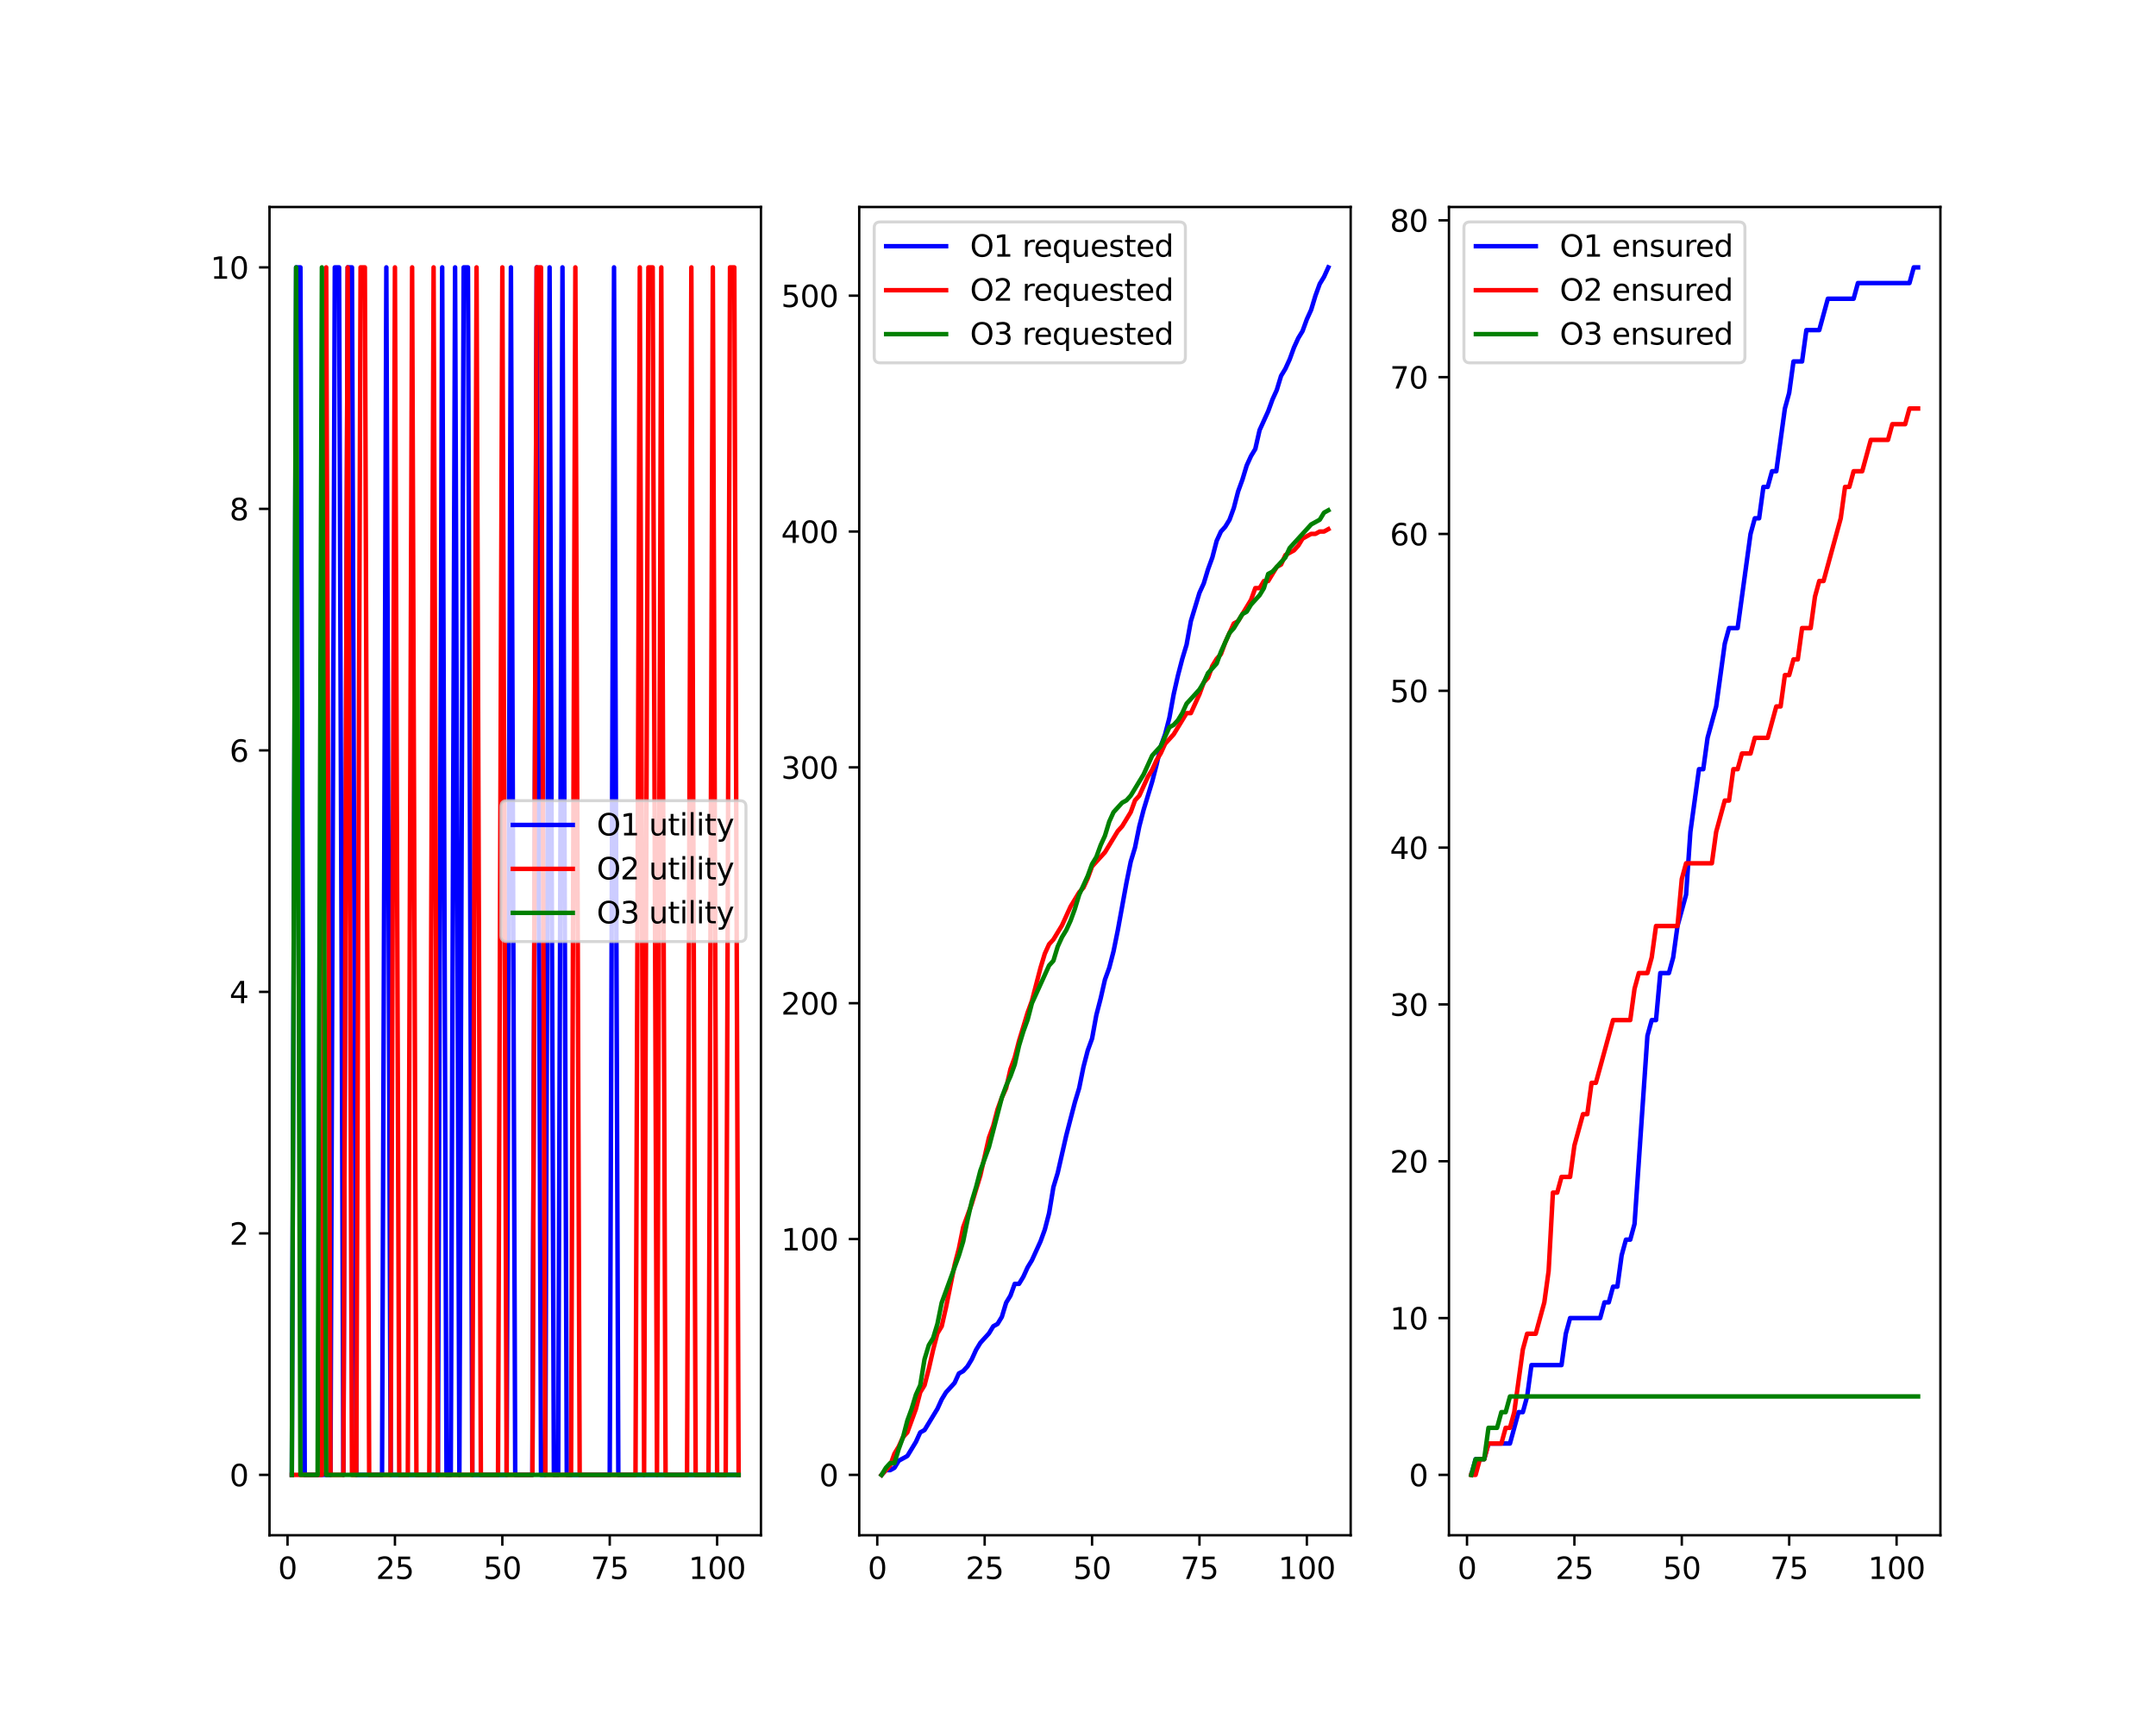 <?xml version="1.0" encoding="utf-8" standalone="no"?>
<!DOCTYPE svg PUBLIC "-//W3C//DTD SVG 1.1//EN"
  "http://www.w3.org/Graphics/SVG/1.1/DTD/svg11.dtd">
<svg xmlns:xlink="http://www.w3.org/1999/xlink" width="720pt" height="576pt" viewBox="0 0 720 576" xmlns="http://www.w3.org/2000/svg" version="1.1">
 <defs>
  <style type="text/css">*{stroke-linejoin: round; stroke-linecap: butt}</style>
 </defs>
 <g id="figure_1">
  <g id="patch_1">
   <path d="M 0 576 
L 720 576 
L 720 0 
L 0 0 
z
" style="fill: #ffffff"/>
  </g>
  <g id="axes_1">
   <g id="patch_2">
    <path d="M 90 512.64 
L 254.118 512.64 
L 254.118 69.12 
L 90 69.12 
z
" style="fill: #ffffff"/>
   </g>
   <g id="matplotlib.axis_1">
    <g id="xtick_1">
     <g id="line2d_1">
      <defs>
       <path id="mda18cce969" d="M 0 0 
L 0 3.5 
" style="stroke: #000000; stroke-width: 0.8"/>
      </defs>
      <g>
       <use xlink:href="#mda18cce969" x="96.025" y="512.64" style="stroke: #000000; stroke-width: 0.8"/>
      </g>
     </g>
     <g id="text_1">
      <!-- 0 -->
      <g transform="translate(92.844 527.238) scale(0.1 -0.1)">
       <defs>
        <path id="DejaVuSans-30" d="M 2034 4250 
Q 1547 4250 1301 3770 
Q 1056 3291 1056 2328 
Q 1056 1369 1301 889 
Q 1547 409 2034 409 
Q 2525 409 2770 889 
Q 3016 1369 3016 2328 
Q 3016 3291 2770 3770 
Q 2525 4250 2034 4250 
z
M 2034 4750 
Q 2819 4750 3233 4129 
Q 3647 3509 3647 2328 
Q 3647 1150 3233 529 
Q 2819 -91 2034 -91 
Q 1250 -91 836 529 
Q 422 1150 422 2328 
Q 422 3509 836 4129 
Q 1250 4750 2034 4750 
z
" transform="scale(0.016)"/>
       </defs>
       <use xlink:href="#DejaVuSans-30"/>
      </g>
     </g>
    </g>
    <g id="xtick_2">
     <g id="line2d_2">
      <g>
       <use xlink:href="#mda18cce969" x="131.89" y="512.64" style="stroke: #000000; stroke-width: 0.8"/>
      </g>
     </g>
     <g id="text_2">
      <!-- 25 -->
      <g transform="translate(125.528 527.238) scale(0.1 -0.1)">
       <defs>
        <path id="DejaVuSans-32" d="M 1228 531 
L 3431 531 
L 3431 0 
L 469 0 
L 469 531 
Q 828 903 1448 1529 
Q 2069 2156 2228 2338 
Q 2531 2678 2651 2914 
Q 2772 3150 2772 3378 
Q 2772 3750 2511 3984 
Q 2250 4219 1831 4219 
Q 1534 4219 1204 4116 
Q 875 4013 500 3803 
L 500 4441 
Q 881 4594 1212 4672 
Q 1544 4750 1819 4750 
Q 2544 4750 2975 4387 
Q 3406 4025 3406 3419 
Q 3406 3131 3298 2873 
Q 3191 2616 2906 2266 
Q 2828 2175 2409 1742 
Q 1991 1309 1228 531 
z
" transform="scale(0.016)"/>
        <path id="DejaVuSans-35" d="M 691 4666 
L 3169 4666 
L 3169 4134 
L 1269 4134 
L 1269 2991 
Q 1406 3038 1543 3061 
Q 1681 3084 1819 3084 
Q 2600 3084 3056 2656 
Q 3513 2228 3513 1497 
Q 3513 744 3044 326 
Q 2575 -91 1722 -91 
Q 1428 -91 1123 -41 
Q 819 9 494 109 
L 494 744 
Q 775 591 1075 516 
Q 1375 441 1709 441 
Q 2250 441 2565 725 
Q 2881 1009 2881 1497 
Q 2881 1984 2565 2268 
Q 2250 2553 1709 2553 
Q 1456 2553 1204 2497 
Q 953 2441 691 2322 
L 691 4666 
z
" transform="scale(0.016)"/>
       </defs>
       <use xlink:href="#DejaVuSans-32"/>
       <use xlink:href="#DejaVuSans-35" x="63.623"/>
      </g>
     </g>
    </g>
    <g id="xtick_3">
     <g id="line2d_3">
      <g>
       <use xlink:href="#mda18cce969" x="167.755" y="512.64" style="stroke: #000000; stroke-width: 0.8"/>
      </g>
     </g>
     <g id="text_3">
      <!-- 50 -->
      <g transform="translate(161.393 527.238) scale(0.1 -0.1)">
       <use xlink:href="#DejaVuSans-35"/>
       <use xlink:href="#DejaVuSans-30" x="63.623"/>
      </g>
     </g>
    </g>
    <g id="xtick_4">
     <g id="line2d_4">
      <g>
       <use xlink:href="#mda18cce969" x="203.62" y="512.64" style="stroke: #000000; stroke-width: 0.8"/>
      </g>
     </g>
     <g id="text_4">
      <!-- 75 -->
      <g transform="translate(197.257 527.238) scale(0.1 -0.1)">
       <defs>
        <path id="DejaVuSans-37" d="M 525 4666 
L 3525 4666 
L 3525 4397 
L 1831 0 
L 1172 0 
L 2766 4134 
L 525 4134 
L 525 4666 
z
" transform="scale(0.016)"/>
       </defs>
       <use xlink:href="#DejaVuSans-37"/>
       <use xlink:href="#DejaVuSans-35" x="63.623"/>
      </g>
     </g>
    </g>
    <g id="xtick_5">
     <g id="line2d_5">
      <g>
       <use xlink:href="#mda18cce969" x="239.485" y="512.64" style="stroke: #000000; stroke-width: 0.8"/>
      </g>
     </g>
     <g id="text_5">
      <!-- 100 -->
      <g transform="translate(229.941 527.238) scale(0.1 -0.1)">
       <defs>
        <path id="DejaVuSans-31" d="M 794 531 
L 1825 531 
L 1825 4091 
L 703 3866 
L 703 4441 
L 1819 4666 
L 2450 4666 
L 2450 531 
L 3481 531 
L 3481 0 
L 794 0 
L 794 531 
z
" transform="scale(0.016)"/>
       </defs>
       <use xlink:href="#DejaVuSans-31"/>
       <use xlink:href="#DejaVuSans-30" x="63.623"/>
       <use xlink:href="#DejaVuSans-30" x="127.246"/>
      </g>
     </g>
    </g>
   </g>
   <g id="matplotlib.axis_2">
    <g id="ytick_1">
     <g id="line2d_6">
      <defs>
       <path id="mb299ad9af9" d="M 0 0 
L -3.5 0 
" style="stroke: #000000; stroke-width: 0.8"/>
      </defs>
      <g>
       <use xlink:href="#mb299ad9af9" x="90" y="492.48" style="stroke: #000000; stroke-width: 0.8"/>
      </g>
     </g>
     <g id="text_6">
      <!-- 0 -->
      <g transform="translate(76.638 496.279) scale(0.1 -0.1)">
       <use xlink:href="#DejaVuSans-30"/>
      </g>
     </g>
    </g>
    <g id="ytick_2">
     <g id="line2d_7">
      <g>
       <use xlink:href="#mb299ad9af9" x="90" y="411.84" style="stroke: #000000; stroke-width: 0.8"/>
      </g>
     </g>
     <g id="text_7">
      <!-- 2 -->
      <g transform="translate(76.638 415.639) scale(0.1 -0.1)">
       <use xlink:href="#DejaVuSans-32"/>
      </g>
     </g>
    </g>
    <g id="ytick_3">
     <g id="line2d_8">
      <g>
       <use xlink:href="#mb299ad9af9" x="90" y="331.2" style="stroke: #000000; stroke-width: 0.8"/>
      </g>
     </g>
     <g id="text_8">
      <!-- 4 -->
      <g transform="translate(76.638 334.999) scale(0.1 -0.1)">
       <defs>
        <path id="DejaVuSans-34" d="M 2419 4116 
L 825 1625 
L 2419 1625 
L 2419 4116 
z
M 2253 4666 
L 3047 4666 
L 3047 1625 
L 3713 1625 
L 3713 1100 
L 3047 1100 
L 3047 0 
L 2419 0 
L 2419 1100 
L 313 1100 
L 313 1709 
L 2253 4666 
z
" transform="scale(0.016)"/>
       </defs>
       <use xlink:href="#DejaVuSans-34"/>
      </g>
     </g>
    </g>
    <g id="ytick_4">
     <g id="line2d_9">
      <g>
       <use xlink:href="#mb299ad9af9" x="90" y="250.56" style="stroke: #000000; stroke-width: 0.8"/>
      </g>
     </g>
     <g id="text_9">
      <!-- 6 -->
      <g transform="translate(76.638 254.359) scale(0.1 -0.1)">
       <defs>
        <path id="DejaVuSans-36" d="M 2113 2584 
Q 1688 2584 1439 2293 
Q 1191 2003 1191 1497 
Q 1191 994 1439 701 
Q 1688 409 2113 409 
Q 2538 409 2786 701 
Q 3034 994 3034 1497 
Q 3034 2003 2786 2293 
Q 2538 2584 2113 2584 
z
M 3366 4563 
L 3366 3988 
Q 3128 4100 2886 4159 
Q 2644 4219 2406 4219 
Q 1781 4219 1451 3797 
Q 1122 3375 1075 2522 
Q 1259 2794 1537 2939 
Q 1816 3084 2150 3084 
Q 2853 3084 3261 2657 
Q 3669 2231 3669 1497 
Q 3669 778 3244 343 
Q 2819 -91 2113 -91 
Q 1303 -91 875 529 
Q 447 1150 447 2328 
Q 447 3434 972 4092 
Q 1497 4750 2381 4750 
Q 2619 4750 2861 4703 
Q 3103 4656 3366 4563 
z
" transform="scale(0.016)"/>
       </defs>
       <use xlink:href="#DejaVuSans-36"/>
      </g>
     </g>
    </g>
    <g id="ytick_5">
     <g id="line2d_10">
      <g>
       <use xlink:href="#mb299ad9af9" x="90" y="169.92" style="stroke: #000000; stroke-width: 0.8"/>
      </g>
     </g>
     <g id="text_10">
      <!-- 8 -->
      <g transform="translate(76.638 173.719) scale(0.1 -0.1)">
       <defs>
        <path id="DejaVuSans-38" d="M 2034 2216 
Q 1584 2216 1326 1975 
Q 1069 1734 1069 1313 
Q 1069 891 1326 650 
Q 1584 409 2034 409 
Q 2484 409 2743 651 
Q 3003 894 3003 1313 
Q 3003 1734 2745 1975 
Q 2488 2216 2034 2216 
z
M 1403 2484 
Q 997 2584 770 2862 
Q 544 3141 544 3541 
Q 544 4100 942 4425 
Q 1341 4750 2034 4750 
Q 2731 4750 3128 4425 
Q 3525 4100 3525 3541 
Q 3525 3141 3298 2862 
Q 3072 2584 2669 2484 
Q 3125 2378 3379 2068 
Q 3634 1759 3634 1313 
Q 3634 634 3220 271 
Q 2806 -91 2034 -91 
Q 1263 -91 848 271 
Q 434 634 434 1313 
Q 434 1759 690 2068 
Q 947 2378 1403 2484 
z
M 1172 3481 
Q 1172 3119 1398 2916 
Q 1625 2713 2034 2713 
Q 2441 2713 2670 2916 
Q 2900 3119 2900 3481 
Q 2900 3844 2670 4047 
Q 2441 4250 2034 4250 
Q 1625 4250 1398 4047 
Q 1172 3844 1172 3481 
z
" transform="scale(0.016)"/>
       </defs>
       <use xlink:href="#DejaVuSans-38"/>
      </g>
     </g>
    </g>
    <g id="ytick_6">
     <g id="line2d_11">
      <g>
       <use xlink:href="#mb299ad9af9" x="90" y="89.28" style="stroke: #000000; stroke-width: 0.8"/>
      </g>
     </g>
     <g id="text_11">
      <!-- 10 -->
      <g transform="translate(70.275 93.079) scale(0.1 -0.1)">
       <use xlink:href="#DejaVuSans-31"/>
       <use xlink:href="#DejaVuSans-30" x="63.623"/>
      </g>
     </g>
    </g>
   </g>
   <g id="line2d_12">
    <path d="M 97.46 492.48 
L 98.894 89.28 
L 100.329 89.28 
L 101.764 492.48 
L 103.198 492.48 
L 104.633 492.48 
L 106.067 492.48 
L 107.502 492.48 
L 108.937 492.48 
L 110.371 492.48 
L 111.806 89.28 
L 113.24 89.28 
L 114.675 492.48 
L 116.11 89.28 
L 117.544 89.28 
L 118.979 492.48 
L 120.413 492.48 
L 121.848 492.48 
L 123.283 492.48 
L 124.717 492.48 
L 126.152 492.48 
L 127.586 492.48 
L 129.021 89.28 
L 130.456 492.48 
L 131.89 492.48 
L 133.325 492.48 
L 134.759 492.48 
L 136.194 492.48 
L 137.629 492.48 
L 139.063 492.48 
L 140.498 492.48 
L 141.932 492.48 
L 143.367 492.48 
L 144.802 492.48 
L 146.236 492.48 
L 147.671 89.28 
L 149.105 492.48 
L 150.54 492.48 
L 151.974 89.28 
L 153.409 492.48 
L 154.844 89.28 
L 156.278 89.28 
L 157.713 492.48 
L 159.147 492.48 
L 160.582 492.48 
L 162.017 492.48 
L 163.451 492.48 
L 164.886 492.48 
L 166.32 492.48 
L 167.755 492.48 
L 169.19 492.48 
L 170.624 89.28 
L 172.059 492.48 
L 173.493 492.48 
L 174.928 492.48 
L 176.363 492.48 
L 177.797 492.48 
L 179.232 89.28 
L 180.666 492.48 
L 182.101 492.48 
L 183.536 89.28 
L 184.97 492.48 
L 186.405 492.48 
L 187.839 89.28 
L 189.274 492.48 
L 190.709 492.48 
L 192.143 492.48 
L 193.578 492.48 
L 195.012 492.48 
L 196.447 492.48 
L 197.882 492.48 
L 199.316 492.48 
L 200.751 492.48 
L 202.185 492.48 
L 203.62 492.48 
L 205.055 89.28 
L 206.489 492.48 
L 207.924 492.48 
L 209.358 492.48 
L 210.793 492.48 
L 212.227 492.48 
L 213.662 492.48 
L 215.097 492.48 
L 216.531 492.48 
L 217.966 492.48 
L 219.4 492.48 
L 220.835 492.48 
L 222.27 492.48 
L 223.704 492.48 
L 225.139 492.48 
L 226.573 492.48 
L 228.008 492.48 
L 229.443 492.48 
L 230.877 492.48 
L 232.312 492.48 
L 233.746 492.48 
L 235.181 492.48 
L 236.616 492.48 
L 238.05 492.48 
L 239.485 492.48 
L 240.919 492.48 
L 242.354 492.48 
L 243.789 492.48 
L 245.223 492.48 
L 246.658 492.48 
" clip-path="url(#pb636f3f7b8)" style="fill: none; stroke: #0000ff; stroke-width: 1.5; stroke-linecap: square"/>
   </g>
   <g id="line2d_13">
    <path d="M 97.46 492.48 
L 98.894 492.48 
L 100.329 492.48 
L 101.764 492.48 
L 103.198 492.48 
L 104.633 492.48 
L 106.067 492.48 
L 107.502 492.48 
L 108.937 89.28 
L 110.371 492.48 
L 111.806 492.48 
L 113.24 492.48 
L 114.675 492.48 
L 116.11 89.28 
L 117.544 492.48 
L 118.979 492.48 
L 120.413 89.28 
L 121.848 89.28 
L 123.283 492.48 
L 124.717 492.48 
L 126.152 492.48 
L 127.586 492.48 
L 129.021 492.48 
L 130.456 492.48 
L 131.89 89.28 
L 133.325 492.48 
L 134.759 492.48 
L 136.194 492.48 
L 137.629 89.28 
L 139.063 492.48 
L 140.498 492.48 
L 141.932 492.48 
L 143.367 492.48 
L 144.802 89.28 
L 146.236 492.48 
L 147.671 492.48 
L 149.105 492.48 
L 150.54 492.48 
L 151.974 492.48 
L 153.409 492.48 
L 154.844 492.48 
L 156.278 492.48 
L 157.713 492.48 
L 159.147 89.28 
L 160.582 492.48 
L 162.017 492.48 
L 163.451 492.48 
L 164.886 492.48 
L 166.32 492.48 
L 167.755 89.28 
L 169.19 492.48 
L 170.624 492.48 
L 172.059 492.48 
L 173.493 492.48 
L 174.928 492.48 
L 176.363 492.48 
L 177.797 492.48 
L 179.232 89.28 
L 180.666 89.28 
L 182.101 492.48 
L 183.536 492.48 
L 184.97 492.48 
L 186.405 492.48 
L 187.839 492.48 
L 189.274 492.48 
L 190.709 492.48 
L 192.143 89.28 
L 193.578 492.48 
L 195.012 492.48 
L 196.447 492.48 
L 197.882 492.48 
L 199.316 492.48 
L 200.751 492.48 
L 202.185 492.48 
L 203.62 492.48 
L 205.055 492.48 
L 206.489 492.48 
L 207.924 492.48 
L 209.358 492.48 
L 210.793 492.48 
L 212.227 492.48 
L 213.662 89.28 
L 215.097 492.48 
L 216.531 89.28 
L 217.966 89.28 
L 219.4 492.48 
L 220.835 89.28 
L 222.27 492.48 
L 223.704 492.48 
L 225.139 492.48 
L 226.573 492.48 
L 228.008 492.48 
L 229.443 492.48 
L 230.877 89.28 
L 232.312 492.48 
L 233.746 492.48 
L 235.181 492.48 
L 236.616 492.48 
L 238.05 89.28 
L 239.485 492.48 
L 240.919 492.48 
L 242.354 492.48 
L 243.789 89.28 
L 245.223 89.28 
L 246.658 492.48 
" clip-path="url(#pb636f3f7b8)" style="fill: none; stroke: #ff0000; stroke-width: 1.5; stroke-linecap: square"/>
   </g>
   <g id="line2d_14">
    <path d="M 97.46 492.48 
L 98.894 89.28 
L 100.329 492.48 
L 101.764 492.48 
L 103.198 492.48 
L 104.633 492.48 
L 106.067 492.48 
L 107.502 89.28 
L 108.937 492.48 
L 110.371 492.48 
L 111.806 492.48 
L 113.24 492.48 
L 114.675 492.48 
L 116.11 492.48 
L 117.544 492.48 
L 118.979 492.48 
L 120.413 492.48 
L 121.848 492.48 
L 123.283 492.48 
L 124.717 492.48 
L 126.152 492.48 
L 127.586 492.48 
L 129.021 492.48 
L 130.456 492.48 
L 131.89 492.48 
L 133.325 492.48 
L 134.759 492.48 
L 136.194 492.48 
L 137.629 492.48 
L 139.063 492.48 
L 140.498 492.48 
L 141.932 492.48 
L 143.367 492.48 
L 144.802 492.48 
L 146.236 492.48 
L 147.671 492.48 
L 149.105 492.48 
L 150.54 492.48 
L 151.974 492.48 
L 153.409 492.48 
L 154.844 492.48 
L 156.278 492.48 
L 157.713 492.48 
L 159.147 492.48 
L 160.582 492.48 
L 162.017 492.48 
L 163.451 492.48 
L 164.886 492.48 
L 166.32 492.48 
L 167.755 492.48 
L 169.19 492.48 
L 170.624 492.48 
L 172.059 492.48 
L 173.493 492.48 
L 174.928 492.48 
L 176.363 492.48 
L 177.797 492.48 
L 179.232 492.48 
L 180.666 492.48 
L 182.101 492.48 
L 183.536 492.48 
L 184.97 492.48 
L 186.405 492.48 
L 187.839 492.48 
L 189.274 492.48 
L 190.709 492.48 
L 192.143 492.48 
L 193.578 492.48 
L 195.012 492.48 
L 196.447 492.48 
L 197.882 492.48 
L 199.316 492.48 
L 200.751 492.48 
L 202.185 492.48 
L 203.62 492.48 
L 205.055 492.48 
L 206.489 492.48 
L 207.924 492.48 
L 209.358 492.48 
L 210.793 492.48 
L 212.227 492.48 
L 213.662 492.48 
L 215.097 492.48 
L 216.531 492.48 
L 217.966 492.48 
L 219.4 492.48 
L 220.835 492.48 
L 222.27 492.48 
L 223.704 492.48 
L 225.139 492.48 
L 226.573 492.48 
L 228.008 492.48 
L 229.443 492.48 
L 230.877 492.48 
L 232.312 492.48 
L 233.746 492.48 
L 235.181 492.48 
L 236.616 492.48 
L 238.05 492.48 
L 239.485 492.48 
L 240.919 492.48 
L 242.354 492.48 
L 243.789 492.48 
L 245.223 492.48 
L 246.658 492.48 
" clip-path="url(#pb636f3f7b8)" style="fill: none; stroke: #008000; stroke-width: 1.5; stroke-linecap: square"/>
   </g>
   <g id="patch_3">
    <path d="M 90 512.64 
L 90 69.12 
" style="fill: none; stroke: #000000; stroke-width: 0.8; stroke-linejoin: miter; stroke-linecap: square"/>
   </g>
   <g id="patch_4">
    <path d="M 254.118 512.64 
L 254.118 69.12 
" style="fill: none; stroke: #000000; stroke-width: 0.8; stroke-linejoin: miter; stroke-linecap: square"/>
   </g>
   <g id="patch_5">
    <path d="M 90 512.64 
L 254.118 512.64 
" style="fill: none; stroke: #000000; stroke-width: 0.8; stroke-linejoin: miter; stroke-linecap: square"/>
   </g>
   <g id="patch_6">
    <path d="M 90 69.12 
L 254.118 69.12 
" style="fill: none; stroke: #000000; stroke-width: 0.8; stroke-linejoin: miter; stroke-linecap: square"/>
   </g>
   <g id="legend_1">
    <g id="patch_7">
     <path d="M 169.274 314.397 
L 247.118 314.397 
Q 249.118 314.397 249.118 312.397 
L 249.118 269.363 
Q 249.118 267.363 247.118 267.363 
L 169.274 267.363 
Q 167.274 267.363 167.274 269.363 
L 167.274 312.397 
Q 167.274 314.397 169.274 314.397 
z
" style="fill: #ffffff; opacity: 0.8; stroke: #cccccc; stroke-linejoin: miter"/>
    </g>
    <g id="line2d_15">
     <path d="M 171.274 275.461 
L 181.274 275.461 
L 191.274 275.461 
" style="fill: none; stroke: #0000ff; stroke-width: 1.5; stroke-linecap: square"/>
    </g>
    <g id="text_12">
     <!-- O1 utility -->
     <g transform="translate(199.274 278.961) scale(0.1 -0.1)">
      <defs>
       <path id="DejaVuSans-4f" d="M 2522 4238 
Q 1834 4238 1429 3725 
Q 1025 3213 1025 2328 
Q 1025 1447 1429 934 
Q 1834 422 2522 422 
Q 3209 422 3611 934 
Q 4013 1447 4013 2328 
Q 4013 3213 3611 3725 
Q 3209 4238 2522 4238 
z
M 2522 4750 
Q 3503 4750 4090 4092 
Q 4678 3434 4678 2328 
Q 4678 1225 4090 567 
Q 3503 -91 2522 -91 
Q 1538 -91 948 565 
Q 359 1222 359 2328 
Q 359 3434 948 4092 
Q 1538 4750 2522 4750 
z
" transform="scale(0.016)"/>
       <path id="DejaVuSans-20" transform="scale(0.016)"/>
       <path id="DejaVuSans-75" d="M 544 1381 
L 544 3500 
L 1119 3500 
L 1119 1403 
Q 1119 906 1312 657 
Q 1506 409 1894 409 
Q 2359 409 2629 706 
Q 2900 1003 2900 1516 
L 2900 3500 
L 3475 3500 
L 3475 0 
L 2900 0 
L 2900 538 
Q 2691 219 2414 64 
Q 2138 -91 1772 -91 
Q 1169 -91 856 284 
Q 544 659 544 1381 
z
M 1991 3584 
L 1991 3584 
z
" transform="scale(0.016)"/>
       <path id="DejaVuSans-74" d="M 1172 4494 
L 1172 3500 
L 2356 3500 
L 2356 3053 
L 1172 3053 
L 1172 1153 
Q 1172 725 1289 603 
Q 1406 481 1766 481 
L 2356 481 
L 2356 0 
L 1766 0 
Q 1100 0 847 248 
Q 594 497 594 1153 
L 594 3053 
L 172 3053 
L 172 3500 
L 594 3500 
L 594 4494 
L 1172 4494 
z
" transform="scale(0.016)"/>
       <path id="DejaVuSans-69" d="M 603 3500 
L 1178 3500 
L 1178 0 
L 603 0 
L 603 3500 
z
M 603 4863 
L 1178 4863 
L 1178 4134 
L 603 4134 
L 603 4863 
z
" transform="scale(0.016)"/>
       <path id="DejaVuSans-6c" d="M 603 4863 
L 1178 4863 
L 1178 0 
L 603 0 
L 603 4863 
z
" transform="scale(0.016)"/>
       <path id="DejaVuSans-79" d="M 2059 -325 
Q 1816 -950 1584 -1140 
Q 1353 -1331 966 -1331 
L 506 -1331 
L 506 -850 
L 844 -850 
Q 1081 -850 1212 -737 
Q 1344 -625 1503 -206 
L 1606 56 
L 191 3500 
L 800 3500 
L 1894 763 
L 2988 3500 
L 3597 3500 
L 2059 -325 
z
" transform="scale(0.016)"/>
      </defs>
      <use xlink:href="#DejaVuSans-4f"/>
      <use xlink:href="#DejaVuSans-31" x="78.711"/>
      <use xlink:href="#DejaVuSans-20" x="142.334"/>
      <use xlink:href="#DejaVuSans-75" x="174.121"/>
      <use xlink:href="#DejaVuSans-74" x="237.5"/>
      <use xlink:href="#DejaVuSans-69" x="276.709"/>
      <use xlink:href="#DejaVuSans-6c" x="304.492"/>
      <use xlink:href="#DejaVuSans-69" x="332.275"/>
      <use xlink:href="#DejaVuSans-74" x="360.059"/>
      <use xlink:href="#DejaVuSans-79" x="399.268"/>
     </g>
    </g>
    <g id="line2d_16">
     <path d="M 171.274 290.139 
L 181.274 290.139 
L 191.274 290.139 
" style="fill: none; stroke: #ff0000; stroke-width: 1.5; stroke-linecap: square"/>
    </g>
    <g id="text_13">
     <!-- O2 utility -->
     <g transform="translate(199.274 293.639) scale(0.1 -0.1)">
      <use xlink:href="#DejaVuSans-4f"/>
      <use xlink:href="#DejaVuSans-32" x="78.711"/>
      <use xlink:href="#DejaVuSans-20" x="142.334"/>
      <use xlink:href="#DejaVuSans-75" x="174.121"/>
      <use xlink:href="#DejaVuSans-74" x="237.5"/>
      <use xlink:href="#DejaVuSans-69" x="276.709"/>
      <use xlink:href="#DejaVuSans-6c" x="304.492"/>
      <use xlink:href="#DejaVuSans-69" x="332.275"/>
      <use xlink:href="#DejaVuSans-74" x="360.059"/>
      <use xlink:href="#DejaVuSans-79" x="399.268"/>
     </g>
    </g>
    <g id="line2d_17">
     <path d="M 171.274 304.817 
L 181.274 304.817 
L 191.274 304.817 
" style="fill: none; stroke: #008000; stroke-width: 1.5; stroke-linecap: square"/>
    </g>
    <g id="text_14">
     <!-- O3 utility -->
     <g transform="translate(199.274 308.317) scale(0.1 -0.1)">
      <defs>
       <path id="DejaVuSans-33" d="M 2597 2516 
Q 3050 2419 3304 2112 
Q 3559 1806 3559 1356 
Q 3559 666 3084 287 
Q 2609 -91 1734 -91 
Q 1441 -91 1130 -33 
Q 819 25 488 141 
L 488 750 
Q 750 597 1062 519 
Q 1375 441 1716 441 
Q 2309 441 2620 675 
Q 2931 909 2931 1356 
Q 2931 1769 2642 2001 
Q 2353 2234 1838 2234 
L 1294 2234 
L 1294 2753 
L 1863 2753 
Q 2328 2753 2575 2939 
Q 2822 3125 2822 3475 
Q 2822 3834 2567 4026 
Q 2313 4219 1838 4219 
Q 1578 4219 1281 4162 
Q 984 4106 628 3988 
L 628 4550 
Q 988 4650 1302 4700 
Q 1616 4750 1894 4750 
Q 2613 4750 3031 4423 
Q 3450 4097 3450 3541 
Q 3450 3153 3228 2886 
Q 3006 2619 2597 2516 
z
" transform="scale(0.016)"/>
      </defs>
      <use xlink:href="#DejaVuSans-4f"/>
      <use xlink:href="#DejaVuSans-33" x="78.711"/>
      <use xlink:href="#DejaVuSans-20" x="142.334"/>
      <use xlink:href="#DejaVuSans-75" x="174.121"/>
      <use xlink:href="#DejaVuSans-74" x="237.5"/>
      <use xlink:href="#DejaVuSans-69" x="276.709"/>
      <use xlink:href="#DejaVuSans-6c" x="304.492"/>
      <use xlink:href="#DejaVuSans-69" x="332.275"/>
      <use xlink:href="#DejaVuSans-74" x="360.059"/>
      <use xlink:href="#DejaVuSans-79" x="399.268"/>
     </g>
    </g>
   </g>
  </g>
  <g id="axes_2">
   <g id="patch_8">
    <path d="M 286.941 512.64 
L 451.059 512.64 
L 451.059 69.12 
L 286.941 69.12 
z
" style="fill: #ffffff"/>
   </g>
   <g id="matplotlib.axis_3">
    <g id="xtick_6">
     <g id="line2d_18">
      <g>
       <use xlink:href="#mda18cce969" x="292.966" y="512.64" style="stroke: #000000; stroke-width: 0.8"/>
      </g>
     </g>
     <g id="text_15">
      <!-- 0 -->
      <g transform="translate(289.785 527.238) scale(0.1 -0.1)">
       <use xlink:href="#DejaVuSans-30"/>
      </g>
     </g>
    </g>
    <g id="xtick_7">
     <g id="line2d_19">
      <g>
       <use xlink:href="#mda18cce969" x="328.831" y="512.64" style="stroke: #000000; stroke-width: 0.8"/>
      </g>
     </g>
     <g id="text_16">
      <!-- 25 -->
      <g transform="translate(322.469 527.238) scale(0.1 -0.1)">
       <use xlink:href="#DejaVuSans-32"/>
       <use xlink:href="#DejaVuSans-35" x="63.623"/>
      </g>
     </g>
    </g>
    <g id="xtick_8">
     <g id="line2d_20">
      <g>
       <use xlink:href="#mda18cce969" x="364.696" y="512.64" style="stroke: #000000; stroke-width: 0.8"/>
      </g>
     </g>
     <g id="text_17">
      <!-- 50 -->
      <g transform="translate(358.334 527.238) scale(0.1 -0.1)">
       <use xlink:href="#DejaVuSans-35"/>
       <use xlink:href="#DejaVuSans-30" x="63.623"/>
      </g>
     </g>
    </g>
    <g id="xtick_9">
     <g id="line2d_21">
      <g>
       <use xlink:href="#mda18cce969" x="400.561" y="512.64" style="stroke: #000000; stroke-width: 0.8"/>
      </g>
     </g>
     <g id="text_18">
      <!-- 75 -->
      <g transform="translate(394.199 527.238) scale(0.1 -0.1)">
       <use xlink:href="#DejaVuSans-37"/>
       <use xlink:href="#DejaVuSans-35" x="63.623"/>
      </g>
     </g>
    </g>
    <g id="xtick_10">
     <g id="line2d_22">
      <g>
       <use xlink:href="#mda18cce969" x="436.426" y="512.64" style="stroke: #000000; stroke-width: 0.8"/>
      </g>
     </g>
     <g id="text_19">
      <!-- 100 -->
      <g transform="translate(426.882 527.238) scale(0.1 -0.1)">
       <use xlink:href="#DejaVuSans-31"/>
       <use xlink:href="#DejaVuSans-30" x="63.623"/>
       <use xlink:href="#DejaVuSans-30" x="127.246"/>
      </g>
     </g>
    </g>
   </g>
   <g id="matplotlib.axis_4">
    <g id="ytick_7">
     <g id="line2d_23">
      <g>
       <use xlink:href="#mb299ad9af9" x="286.941" y="492.48" style="stroke: #000000; stroke-width: 0.8"/>
      </g>
     </g>
     <g id="text_20">
      <!-- 0 -->
      <g transform="translate(273.579 496.279) scale(0.1 -0.1)">
       <use xlink:href="#DejaVuSans-30"/>
      </g>
     </g>
    </g>
    <g id="ytick_8">
     <g id="line2d_24">
      <g>
       <use xlink:href="#mb299ad9af9" x="286.941" y="413.73" style="stroke: #000000; stroke-width: 0.8"/>
      </g>
     </g>
     <g id="text_21">
      <!-- 100 -->
      <g transform="translate(260.854 417.529) scale(0.1 -0.1)">
       <use xlink:href="#DejaVuSans-31"/>
       <use xlink:href="#DejaVuSans-30" x="63.623"/>
       <use xlink:href="#DejaVuSans-30" x="127.246"/>
      </g>
     </g>
    </g>
    <g id="ytick_9">
     <g id="line2d_25">
      <g>
       <use xlink:href="#mb299ad9af9" x="286.941" y="334.98" style="stroke: #000000; stroke-width: 0.8"/>
      </g>
     </g>
     <g id="text_22">
      <!-- 200 -->
      <g transform="translate(260.854 338.779) scale(0.1 -0.1)">
       <use xlink:href="#DejaVuSans-32"/>
       <use xlink:href="#DejaVuSans-30" x="63.623"/>
       <use xlink:href="#DejaVuSans-30" x="127.246"/>
      </g>
     </g>
    </g>
    <g id="ytick_10">
     <g id="line2d_26">
      <g>
       <use xlink:href="#mb299ad9af9" x="286.941" y="256.23" style="stroke: #000000; stroke-width: 0.8"/>
      </g>
     </g>
     <g id="text_23">
      <!-- 300 -->
      <g transform="translate(260.854 260.029) scale(0.1 -0.1)">
       <use xlink:href="#DejaVuSans-33"/>
       <use xlink:href="#DejaVuSans-30" x="63.623"/>
       <use xlink:href="#DejaVuSans-30" x="127.246"/>
      </g>
     </g>
    </g>
    <g id="ytick_11">
     <g id="line2d_27">
      <g>
       <use xlink:href="#mb299ad9af9" x="286.941" y="177.48" style="stroke: #000000; stroke-width: 0.8"/>
      </g>
     </g>
     <g id="text_24">
      <!-- 400 -->
      <g transform="translate(260.854 181.279) scale(0.1 -0.1)">
       <use xlink:href="#DejaVuSans-34"/>
       <use xlink:href="#DejaVuSans-30" x="63.623"/>
       <use xlink:href="#DejaVuSans-30" x="127.246"/>
      </g>
     </g>
    </g>
    <g id="ytick_12">
     <g id="line2d_28">
      <g>
       <use xlink:href="#mb299ad9af9" x="286.941" y="98.73" style="stroke: #000000; stroke-width: 0.8"/>
      </g>
     </g>
     <g id="text_25">
      <!-- 500 -->
      <g transform="translate(260.854 102.529) scale(0.1 -0.1)">
       <use xlink:href="#DejaVuSans-35"/>
       <use xlink:href="#DejaVuSans-30" x="63.623"/>
       <use xlink:href="#DejaVuSans-30" x="127.246"/>
      </g>
     </g>
    </g>
   </g>
   <g id="line2d_29">
    <path d="M 294.401 492.48 
L 295.836 490.905 
L 297.27 490.905 
L 298.705 490.118 
L 300.139 487.755 
L 301.574 486.967 
L 303.009 486.18 
L 304.443 483.817 
L 305.878 481.455 
L 307.312 478.305 
L 308.747 477.517 
L 310.182 475.155 
L 311.616 472.793 
L 313.051 470.43 
L 314.485 467.28 
L 315.92 464.918 
L 317.355 463.342 
L 318.789 461.767 
L 320.224 458.618 
L 321.658 457.83 
L 323.093 456.255 
L 324.528 453.892 
L 325.962 450.743 
L 327.397 448.38 
L 328.831 446.805 
L 330.266 445.23 
L 331.701 442.868 
L 333.135 442.08 
L 334.57 439.717 
L 336.004 434.993 
L 337.439 432.63 
L 338.874 428.692 
L 340.308 428.692 
L 341.743 426.33 
L 343.177 423.18 
L 344.612 420.817 
L 346.046 417.668 
L 347.481 414.517 
L 348.916 410.58 
L 350.35 405.067 
L 351.785 396.405 
L 353.219 391.68 
L 354.654 385.38 
L 356.089 379.08 
L 357.523 373.567 
L 358.958 368.055 
L 360.392 363.33 
L 361.827 356.243 
L 363.262 350.73 
L 364.696 346.793 
L 366.131 338.918 
L 367.565 333.405 
L 369 327.105 
L 370.435 323.168 
L 371.869 317.655 
L 373.304 310.567 
L 374.738 302.692 
L 376.173 294.817 
L 377.608 287.73 
L 379.042 283.005 
L 380.477 275.918 
L 381.911 270.405 
L 383.346 265.68 
L 384.781 260.955 
L 386.215 255.442 
L 387.65 249.143 
L 389.084 245.205 
L 390.519 239.692 
L 391.954 231.817 
L 393.388 225.518 
L 394.823 220.005 
L 396.257 215.28 
L 397.692 207.405 
L 399.126 202.68 
L 400.561 197.955 
L 401.996 194.805 
L 403.43 190.08 
L 404.865 186.143 
L 406.299 180.63 
L 407.734 177.48 
L 409.169 175.905 
L 410.603 173.542 
L 412.038 169.605 
L 413.472 164.093 
L 414.907 160.155 
L 416.342 155.43 
L 417.776 152.28 
L 419.211 149.917 
L 420.645 143.618 
L 422.08 140.468 
L 423.515 137.317 
L 424.949 133.38 
L 426.384 130.23 
L 427.818 125.505 
L 429.253 123.142 
L 430.688 119.993 
L 432.122 116.055 
L 433.557 112.905 
L 434.991 110.543 
L 436.426 106.605 
L 437.861 103.455 
L 439.295 98.73 
L 440.73 94.793 
L 442.164 92.43 
L 443.599 89.28 
" clip-path="url(#p399e75ac6e)" style="fill: none; stroke: #0000ff; stroke-width: 1.5; stroke-linecap: square"/>
   </g>
   <g id="line2d_30">
    <path d="M 294.401 492.48 
L 295.836 490.905 
L 297.27 489.33 
L 298.705 485.392 
L 300.139 483.03 
L 301.574 479.88 
L 303.009 478.305 
L 304.443 474.368 
L 305.878 470.43 
L 307.312 464.918 
L 308.747 462.555 
L 310.182 457.043 
L 311.616 450.743 
L 313.051 445.23 
L 314.485 442.868 
L 315.92 436.567 
L 317.355 429.48 
L 318.789 422.392 
L 320.224 416.88 
L 321.658 409.793 
L 323.093 405.855 
L 324.528 401.918 
L 325.962 397.192 
L 327.397 392.467 
L 328.831 386.168 
L 330.266 379.868 
L 331.701 375.93 
L 333.135 370.418 
L 334.57 366.48 
L 336.004 363.33 
L 337.439 357.03 
L 338.874 353.092 
L 340.308 347.58 
L 341.743 342.855 
L 343.177 338.13 
L 344.612 334.192 
L 346.046 328.68 
L 347.481 323.168 
L 348.916 318.442 
L 350.35 315.293 
L 351.785 313.717 
L 353.219 311.355 
L 354.654 308.993 
L 356.089 305.842 
L 357.523 302.692 
L 358.958 300.33 
L 360.392 297.967 
L 361.827 296.392 
L 363.262 293.243 
L 364.696 289.305 
L 366.131 287.73 
L 367.565 286.155 
L 369 284.58 
L 370.435 282.217 
L 371.869 279.855 
L 373.304 277.493 
L 374.738 275.918 
L 376.173 273.555 
L 377.608 271.192 
L 379.042 267.255 
L 380.477 265.68 
L 381.911 262.53 
L 383.346 259.38 
L 384.781 257.017 
L 386.215 253.868 
L 387.65 251.505 
L 389.084 248.355 
L 390.519 246.78 
L 391.954 245.205 
L 393.388 242.843 
L 394.823 240.48 
L 396.257 238.118 
L 397.692 238.118 
L 399.126 234.968 
L 400.561 231.817 
L 401.996 227.88 
L 403.43 226.305 
L 404.865 222.368 
L 406.299 220.005 
L 407.734 218.43 
L 409.169 214.493 
L 410.603 211.343 
L 412.038 208.192 
L 413.472 207.405 
L 414.907 205.042 
L 416.342 202.68 
L 417.776 200.317 
L 419.211 196.38 
L 420.645 196.38 
L 422.08 194.018 
L 423.515 194.018 
L 424.949 191.655 
L 426.384 189.292 
L 427.818 188.505 
L 429.253 185.355 
L 430.688 184.567 
L 432.122 183.78 
L 433.557 182.205 
L 434.991 179.843 
L 436.426 179.055 
L 437.861 178.268 
L 439.295 178.268 
L 440.73 177.48 
L 442.164 177.48 
L 443.599 176.692 
" clip-path="url(#p399e75ac6e)" style="fill: none; stroke: #ff0000; stroke-width: 1.5; stroke-linecap: square"/>
   </g>
   <g id="line2d_31">
    <path d="M 294.401 492.48 
L 295.836 490.118 
L 297.27 488.543 
L 298.705 488.543 
L 300.139 483.817 
L 301.574 479.88 
L 303.009 474.368 
L 304.443 470.43 
L 305.878 465.705 
L 307.312 462.555 
L 308.747 453.892 
L 310.182 449.168 
L 311.616 446.805 
L 313.051 442.08 
L 314.485 434.993 
L 315.92 431.055 
L 317.355 427.118 
L 318.789 423.18 
L 320.224 419.243 
L 321.658 414.517 
L 323.093 407.43 
L 324.528 401.13 
L 325.962 396.405 
L 327.397 390.892 
L 328.831 386.955 
L 330.266 383.017 
L 331.701 377.505 
L 333.135 371.993 
L 334.57 366.48 
L 336.004 362.543 
L 337.439 359.392 
L 338.874 355.455 
L 340.308 349.155 
L 341.743 344.43 
L 343.177 340.493 
L 344.612 334.98 
L 346.046 331.83 
L 347.481 328.68 
L 348.916 325.53 
L 350.35 322.38 
L 351.785 320.805 
L 353.219 316.08 
L 354.654 312.93 
L 356.089 310.567 
L 357.523 307.418 
L 358.958 303.48 
L 360.392 298.755 
L 361.827 295.605 
L 363.262 292.455 
L 364.696 288.517 
L 366.131 286.155 
L 367.565 282.217 
L 369 279.067 
L 370.435 274.342 
L 371.869 271.192 
L 373.304 269.618 
L 374.738 268.043 
L 376.173 267.255 
L 377.608 265.68 
L 379.042 263.317 
L 380.477 260.955 
L 381.911 258.592 
L 383.346 255.442 
L 384.781 252.292 
L 386.215 250.718 
L 387.65 249.143 
L 389.084 245.993 
L 390.519 242.843 
L 391.954 242.055 
L 393.388 240.48 
L 394.823 238.118 
L 396.257 234.968 
L 397.692 233.393 
L 399.126 231.817 
L 400.561 230.243 
L 401.996 227.88 
L 403.43 224.73 
L 404.865 223.155 
L 406.299 221.58 
L 407.734 217.643 
L 409.169 214.493 
L 410.603 211.343 
L 412.038 209.768 
L 413.472 207.405 
L 414.907 205.042 
L 416.342 204.255 
L 417.776 201.893 
L 419.211 200.317 
L 420.645 198.743 
L 422.08 196.38 
L 423.515 191.655 
L 424.949 190.868 
L 426.384 189.292 
L 427.818 187.718 
L 429.253 186.143 
L 430.688 182.993 
L 432.122 181.417 
L 433.557 179.843 
L 434.991 178.268 
L 436.426 176.692 
L 437.861 175.118 
L 439.295 174.33 
L 440.73 173.542 
L 442.164 171.18 
L 443.599 170.393 
" clip-path="url(#p399e75ac6e)" style="fill: none; stroke: #008000; stroke-width: 1.5; stroke-linecap: square"/>
   </g>
   <g id="patch_9">
    <path d="M 286.941 512.64 
L 286.941 69.12 
" style="fill: none; stroke: #000000; stroke-width: 0.8; stroke-linejoin: miter; stroke-linecap: square"/>
   </g>
   <g id="patch_10">
    <path d="M 451.059 512.64 
L 451.059 69.12 
" style="fill: none; stroke: #000000; stroke-width: 0.8; stroke-linejoin: miter; stroke-linecap: square"/>
   </g>
   <g id="patch_11">
    <path d="M 286.941 512.64 
L 451.059 512.64 
" style="fill: none; stroke: #000000; stroke-width: 0.8; stroke-linejoin: miter; stroke-linecap: square"/>
   </g>
   <g id="patch_12">
    <path d="M 286.941 69.12 
L 451.059 69.12 
" style="fill: none; stroke: #000000; stroke-width: 0.8; stroke-linejoin: miter; stroke-linecap: square"/>
   </g>
   <g id="legend_2">
    <g id="patch_13">
     <path d="M 293.941 121.154 
L 393.863 121.154 
Q 395.863 121.154 395.863 119.154 
L 395.863 76.12 
Q 395.863 74.12 393.863 74.12 
L 293.941 74.12 
Q 291.941 74.12 291.941 76.12 
L 291.941 119.154 
Q 291.941 121.154 293.941 121.154 
z
" style="fill: #ffffff; opacity: 0.8; stroke: #cccccc; stroke-linejoin: miter"/>
    </g>
    <g id="line2d_32">
     <path d="M 295.941 82.218 
L 305.941 82.218 
L 315.941 82.218 
" style="fill: none; stroke: #0000ff; stroke-width: 1.5; stroke-linecap: square"/>
    </g>
    <g id="text_26">
     <!-- O1 requested -->
     <g transform="translate(323.941 85.718) scale(0.1 -0.1)">
      <defs>
       <path id="DejaVuSans-72" d="M 2631 2963 
Q 2534 3019 2420 3045 
Q 2306 3072 2169 3072 
Q 1681 3072 1420 2755 
Q 1159 2438 1159 1844 
L 1159 0 
L 581 0 
L 581 3500 
L 1159 3500 
L 1159 2956 
Q 1341 3275 1631 3429 
Q 1922 3584 2338 3584 
Q 2397 3584 2469 3576 
Q 2541 3569 2628 3553 
L 2631 2963 
z
" transform="scale(0.016)"/>
       <path id="DejaVuSans-65" d="M 3597 1894 
L 3597 1613 
L 953 1613 
Q 991 1019 1311 708 
Q 1631 397 2203 397 
Q 2534 397 2845 478 
Q 3156 559 3463 722 
L 3463 178 
Q 3153 47 2828 -22 
Q 2503 -91 2169 -91 
Q 1331 -91 842 396 
Q 353 884 353 1716 
Q 353 2575 817 3079 
Q 1281 3584 2069 3584 
Q 2775 3584 3186 3129 
Q 3597 2675 3597 1894 
z
M 3022 2063 
Q 3016 2534 2758 2815 
Q 2500 3097 2075 3097 
Q 1594 3097 1305 2825 
Q 1016 2553 972 2059 
L 3022 2063 
z
" transform="scale(0.016)"/>
       <path id="DejaVuSans-71" d="M 947 1747 
Q 947 1113 1208 752 
Q 1469 391 1925 391 
Q 2381 391 2643 752 
Q 2906 1113 2906 1747 
Q 2906 2381 2643 2742 
Q 2381 3103 1925 3103 
Q 1469 3103 1208 2742 
Q 947 2381 947 1747 
z
M 2906 525 
Q 2725 213 2448 61 
Q 2172 -91 1784 -91 
Q 1150 -91 751 415 
Q 353 922 353 1747 
Q 353 2572 751 3078 
Q 1150 3584 1784 3584 
Q 2172 3584 2448 3432 
Q 2725 3281 2906 2969 
L 2906 3500 
L 3481 3500 
L 3481 -1331 
L 2906 -1331 
L 2906 525 
z
" transform="scale(0.016)"/>
       <path id="DejaVuSans-73" d="M 2834 3397 
L 2834 2853 
Q 2591 2978 2328 3040 
Q 2066 3103 1784 3103 
Q 1356 3103 1142 2972 
Q 928 2841 928 2578 
Q 928 2378 1081 2264 
Q 1234 2150 1697 2047 
L 1894 2003 
Q 2506 1872 2764 1633 
Q 3022 1394 3022 966 
Q 3022 478 2636 193 
Q 2250 -91 1575 -91 
Q 1294 -91 989 -36 
Q 684 19 347 128 
L 347 722 
Q 666 556 975 473 
Q 1284 391 1588 391 
Q 1994 391 2212 530 
Q 2431 669 2431 922 
Q 2431 1156 2273 1281 
Q 2116 1406 1581 1522 
L 1381 1569 
Q 847 1681 609 1914 
Q 372 2147 372 2553 
Q 372 3047 722 3315 
Q 1072 3584 1716 3584 
Q 2034 3584 2315 3537 
Q 2597 3491 2834 3397 
z
" transform="scale(0.016)"/>
       <path id="DejaVuSans-64" d="M 2906 2969 
L 2906 4863 
L 3481 4863 
L 3481 0 
L 2906 0 
L 2906 525 
Q 2725 213 2448 61 
Q 2172 -91 1784 -91 
Q 1150 -91 751 415 
Q 353 922 353 1747 
Q 353 2572 751 3078 
Q 1150 3584 1784 3584 
Q 2172 3584 2448 3432 
Q 2725 3281 2906 2969 
z
M 947 1747 
Q 947 1113 1208 752 
Q 1469 391 1925 391 
Q 2381 391 2643 752 
Q 2906 1113 2906 1747 
Q 2906 2381 2643 2742 
Q 2381 3103 1925 3103 
Q 1469 3103 1208 2742 
Q 947 2381 947 1747 
z
" transform="scale(0.016)"/>
      </defs>
      <use xlink:href="#DejaVuSans-4f"/>
      <use xlink:href="#DejaVuSans-31" x="78.711"/>
      <use xlink:href="#DejaVuSans-20" x="142.334"/>
      <use xlink:href="#DejaVuSans-72" x="174.121"/>
      <use xlink:href="#DejaVuSans-65" x="212.984"/>
      <use xlink:href="#DejaVuSans-71" x="274.508"/>
      <use xlink:href="#DejaVuSans-75" x="337.984"/>
      <use xlink:href="#DejaVuSans-65" x="401.363"/>
      <use xlink:href="#DejaVuSans-73" x="462.887"/>
      <use xlink:href="#DejaVuSans-74" x="514.986"/>
      <use xlink:href="#DejaVuSans-65" x="554.195"/>
      <use xlink:href="#DejaVuSans-64" x="615.719"/>
     </g>
    </g>
    <g id="line2d_33">
     <path d="M 295.941 96.897 
L 305.941 96.897 
L 315.941 96.897 
" style="fill: none; stroke: #ff0000; stroke-width: 1.5; stroke-linecap: square"/>
    </g>
    <g id="text_27">
     <!-- O2 requested -->
     <g transform="translate(323.941 100.397) scale(0.1 -0.1)">
      <use xlink:href="#DejaVuSans-4f"/>
      <use xlink:href="#DejaVuSans-32" x="78.711"/>
      <use xlink:href="#DejaVuSans-20" x="142.334"/>
      <use xlink:href="#DejaVuSans-72" x="174.121"/>
      <use xlink:href="#DejaVuSans-65" x="212.984"/>
      <use xlink:href="#DejaVuSans-71" x="274.508"/>
      <use xlink:href="#DejaVuSans-75" x="337.984"/>
      <use xlink:href="#DejaVuSans-65" x="401.363"/>
      <use xlink:href="#DejaVuSans-73" x="462.887"/>
      <use xlink:href="#DejaVuSans-74" x="514.986"/>
      <use xlink:href="#DejaVuSans-65" x="554.195"/>
      <use xlink:href="#DejaVuSans-64" x="615.719"/>
     </g>
    </g>
    <g id="line2d_34">
     <path d="M 295.941 111.575 
L 305.941 111.575 
L 315.941 111.575 
" style="fill: none; stroke: #008000; stroke-width: 1.5; stroke-linecap: square"/>
    </g>
    <g id="text_28">
     <!-- O3 requested -->
     <g transform="translate(323.941 115.075) scale(0.1 -0.1)">
      <use xlink:href="#DejaVuSans-4f"/>
      <use xlink:href="#DejaVuSans-33" x="78.711"/>
      <use xlink:href="#DejaVuSans-20" x="142.334"/>
      <use xlink:href="#DejaVuSans-72" x="174.121"/>
      <use xlink:href="#DejaVuSans-65" x="212.984"/>
      <use xlink:href="#DejaVuSans-71" x="274.508"/>
      <use xlink:href="#DejaVuSans-75" x="337.984"/>
      <use xlink:href="#DejaVuSans-65" x="401.363"/>
      <use xlink:href="#DejaVuSans-73" x="462.887"/>
      <use xlink:href="#DejaVuSans-74" x="514.986"/>
      <use xlink:href="#DejaVuSans-65" x="554.195"/>
      <use xlink:href="#DejaVuSans-64" x="615.719"/>
     </g>
    </g>
   </g>
  </g>
  <g id="axes_3">
   <g id="patch_14">
    <path d="M 483.882 512.64 
L 648 512.64 
L 648 69.12 
L 483.882 69.12 
z
" style="fill: #ffffff"/>
   </g>
   <g id="matplotlib.axis_5">
    <g id="xtick_11">
     <g id="line2d_35">
      <g>
       <use xlink:href="#mda18cce969" x="489.908" y="512.64" style="stroke: #000000; stroke-width: 0.8"/>
      </g>
     </g>
     <g id="text_29">
      <!-- 0 -->
      <g transform="translate(486.726 527.238) scale(0.1 -0.1)">
       <use xlink:href="#DejaVuSans-30"/>
      </g>
     </g>
    </g>
    <g id="xtick_12">
     <g id="line2d_36">
      <g>
       <use xlink:href="#mda18cce969" x="525.773" y="512.64" style="stroke: #000000; stroke-width: 0.8"/>
      </g>
     </g>
     <g id="text_30">
      <!-- 25 -->
      <g transform="translate(519.41 527.238) scale(0.1 -0.1)">
       <use xlink:href="#DejaVuSans-32"/>
       <use xlink:href="#DejaVuSans-35" x="63.623"/>
      </g>
     </g>
    </g>
    <g id="xtick_13">
     <g id="line2d_37">
      <g>
       <use xlink:href="#mda18cce969" x="561.637" y="512.64" style="stroke: #000000; stroke-width: 0.8"/>
      </g>
     </g>
     <g id="text_31">
      <!-- 50 -->
      <g transform="translate(555.275 527.238) scale(0.1 -0.1)">
       <use xlink:href="#DejaVuSans-35"/>
       <use xlink:href="#DejaVuSans-30" x="63.623"/>
      </g>
     </g>
    </g>
    <g id="xtick_14">
     <g id="line2d_38">
      <g>
       <use xlink:href="#mda18cce969" x="597.502" y="512.64" style="stroke: #000000; stroke-width: 0.8"/>
      </g>
     </g>
     <g id="text_32">
      <!-- 75 -->
      <g transform="translate(591.14 527.238) scale(0.1 -0.1)">
       <use xlink:href="#DejaVuSans-37"/>
       <use xlink:href="#DejaVuSans-35" x="63.623"/>
      </g>
     </g>
    </g>
    <g id="xtick_15">
     <g id="line2d_39">
      <g>
       <use xlink:href="#mda18cce969" x="633.367" y="512.64" style="stroke: #000000; stroke-width: 0.8"/>
      </g>
     </g>
     <g id="text_33">
      <!-- 100 -->
      <g transform="translate(623.823 527.238) scale(0.1 -0.1)">
       <use xlink:href="#DejaVuSans-31"/>
       <use xlink:href="#DejaVuSans-30" x="63.623"/>
       <use xlink:href="#DejaVuSans-30" x="127.246"/>
      </g>
     </g>
    </g>
   </g>
   <g id="matplotlib.axis_6">
    <g id="ytick_13">
     <g id="line2d_40">
      <g>
       <use xlink:href="#mb299ad9af9" x="483.882" y="492.48" style="stroke: #000000; stroke-width: 0.8"/>
      </g>
     </g>
     <g id="text_34">
      <!-- 0 -->
      <g transform="translate(470.52 496.279) scale(0.1 -0.1)">
       <use xlink:href="#DejaVuSans-30"/>
      </g>
     </g>
    </g>
    <g id="ytick_14">
     <g id="line2d_41">
      <g>
       <use xlink:href="#mb299ad9af9" x="483.882" y="440.116" style="stroke: #000000; stroke-width: 0.8"/>
      </g>
     </g>
     <g id="text_35">
      <!-- 10 -->
      <g transform="translate(464.157 443.916) scale(0.1 -0.1)">
       <use xlink:href="#DejaVuSans-31"/>
       <use xlink:href="#DejaVuSans-30" x="63.623"/>
      </g>
     </g>
    </g>
    <g id="ytick_15">
     <g id="line2d_42">
      <g>
       <use xlink:href="#mb299ad9af9" x="483.882" y="387.753" style="stroke: #000000; stroke-width: 0.8"/>
      </g>
     </g>
     <g id="text_36">
      <!-- 20 -->
      <g transform="translate(464.157 391.552) scale(0.1 -0.1)">
       <use xlink:href="#DejaVuSans-32"/>
       <use xlink:href="#DejaVuSans-30" x="63.623"/>
      </g>
     </g>
    </g>
    <g id="ytick_16">
     <g id="line2d_43">
      <g>
       <use xlink:href="#mb299ad9af9" x="483.882" y="335.389" style="stroke: #000000; stroke-width: 0.8"/>
      </g>
     </g>
     <g id="text_37">
      <!-- 30 -->
      <g transform="translate(464.157 339.188) scale(0.1 -0.1)">
       <use xlink:href="#DejaVuSans-33"/>
       <use xlink:href="#DejaVuSans-30" x="63.623"/>
      </g>
     </g>
    </g>
    <g id="ytick_17">
     <g id="line2d_44">
      <g>
       <use xlink:href="#mb299ad9af9" x="483.882" y="283.025" style="stroke: #000000; stroke-width: 0.8"/>
      </g>
     </g>
     <g id="text_38">
      <!-- 40 -->
      <g transform="translate(464.157 286.825) scale(0.1 -0.1)">
       <use xlink:href="#DejaVuSans-34"/>
       <use xlink:href="#DejaVuSans-30" x="63.623"/>
      </g>
     </g>
    </g>
    <g id="ytick_18">
     <g id="line2d_45">
      <g>
       <use xlink:href="#mb299ad9af9" x="483.882" y="230.662" style="stroke: #000000; stroke-width: 0.8"/>
      </g>
     </g>
     <g id="text_39">
      <!-- 50 -->
      <g transform="translate(464.157 234.461) scale(0.1 -0.1)">
       <use xlink:href="#DejaVuSans-35"/>
       <use xlink:href="#DejaVuSans-30" x="63.623"/>
      </g>
     </g>
    </g>
    <g id="ytick_19">
     <g id="line2d_46">
      <g>
       <use xlink:href="#mb299ad9af9" x="483.882" y="178.298" style="stroke: #000000; stroke-width: 0.8"/>
      </g>
     </g>
     <g id="text_40">
      <!-- 60 -->
      <g transform="translate(464.157 182.097) scale(0.1 -0.1)">
       <use xlink:href="#DejaVuSans-36"/>
       <use xlink:href="#DejaVuSans-30" x="63.623"/>
      </g>
     </g>
    </g>
    <g id="ytick_20">
     <g id="line2d_47">
      <g>
       <use xlink:href="#mb299ad9af9" x="483.882" y="125.935" style="stroke: #000000; stroke-width: 0.8"/>
      </g>
     </g>
     <g id="text_41">
      <!-- 70 -->
      <g transform="translate(464.157 129.734) scale(0.1 -0.1)">
       <use xlink:href="#DejaVuSans-37"/>
       <use xlink:href="#DejaVuSans-30" x="63.623"/>
      </g>
     </g>
    </g>
    <g id="ytick_21">
     <g id="line2d_48">
      <g>
       <use xlink:href="#mb299ad9af9" x="483.882" y="73.571" style="stroke: #000000; stroke-width: 0.8"/>
      </g>
     </g>
     <g id="text_42">
      <!-- 80 -->
      <g transform="translate(464.157 77.37) scale(0.1 -0.1)">
       <use xlink:href="#DejaVuSans-38"/>
       <use xlink:href="#DejaVuSans-30" x="63.623"/>
      </g>
     </g>
    </g>
   </g>
   <g id="line2d_49">
    <path d="M 491.342 492.48 
L 492.777 487.244 
L 494.211 487.244 
L 495.646 487.244 
L 497.081 482.007 
L 498.515 482.007 
L 499.95 482.007 
L 501.384 482.007 
L 502.819 482.007 
L 504.254 482.007 
L 505.688 476.771 
L 507.123 471.535 
L 508.557 471.535 
L 509.992 466.298 
L 511.427 455.825 
L 512.861 455.825 
L 514.296 455.825 
L 515.73 455.825 
L 517.165 455.825 
L 518.6 455.825 
L 520.034 455.825 
L 521.469 455.825 
L 522.903 445.353 
L 524.338 440.116 
L 525.773 440.116 
L 527.207 440.116 
L 528.642 440.116 
L 530.076 440.116 
L 531.511 440.116 
L 532.945 440.116 
L 534.38 440.116 
L 535.815 434.88 
L 537.249 434.88 
L 538.684 429.644 
L 540.118 429.644 
L 541.553 419.171 
L 542.988 413.935 
L 544.422 413.935 
L 545.857 408.698 
L 547.291 387.753 
L 548.726 366.807 
L 550.161 345.862 
L 551.595 340.625 
L 553.03 340.625 
L 554.464 324.916 
L 555.899 324.916 
L 557.334 324.916 
L 558.768 319.68 
L 560.203 309.207 
L 561.637 303.971 
L 563.072 298.735 
L 564.507 277.789 
L 565.941 267.316 
L 567.376 256.844 
L 568.81 256.844 
L 570.245 246.371 
L 571.68 241.135 
L 573.114 235.898 
L 574.549 225.425 
L 575.983 214.953 
L 577.418 209.716 
L 578.853 209.716 
L 580.287 209.716 
L 581.722 199.244 
L 583.156 188.771 
L 584.591 178.298 
L 586.026 173.062 
L 587.46 173.062 
L 588.895 162.589 
L 590.329 162.589 
L 591.764 157.353 
L 593.198 157.353 
L 594.633 146.88 
L 596.068 136.407 
L 597.502 131.171 
L 598.937 120.698 
L 600.371 120.698 
L 601.806 120.698 
L 603.241 110.225 
L 604.675 110.225 
L 606.11 110.225 
L 607.544 110.225 
L 608.979 104.989 
L 610.414 99.753 
L 611.848 99.753 
L 613.283 99.753 
L 614.717 99.753 
L 616.152 99.753 
L 617.587 99.753 
L 619.021 99.753 
L 620.456 94.516 
L 621.89 94.516 
L 623.325 94.516 
L 624.76 94.516 
L 626.194 94.516 
L 627.629 94.516 
L 629.063 94.516 
L 630.498 94.516 
L 631.933 94.516 
L 633.367 94.516 
L 634.802 94.516 
L 636.236 94.516 
L 637.671 94.516 
L 639.106 89.28 
L 640.54 89.28 
" clip-path="url(#p337606fc9c)" style="fill: none; stroke: #0000ff; stroke-width: 1.5; stroke-linecap: square"/>
   </g>
   <g id="line2d_50">
    <path d="M 491.342 492.48 
L 492.777 492.48 
L 494.211 487.244 
L 495.646 487.244 
L 497.081 482.007 
L 498.515 482.007 
L 499.95 482.007 
L 501.384 482.007 
L 502.819 476.771 
L 504.254 476.771 
L 505.688 471.535 
L 507.123 461.062 
L 508.557 450.589 
L 509.992 445.353 
L 511.427 445.353 
L 512.861 445.353 
L 514.296 440.116 
L 515.73 434.88 
L 517.165 424.407 
L 518.6 398.225 
L 520.034 398.225 
L 521.469 392.989 
L 522.903 392.989 
L 524.338 392.989 
L 525.773 382.516 
L 527.207 377.28 
L 528.642 372.044 
L 530.076 372.044 
L 531.511 361.571 
L 532.945 361.571 
L 534.38 356.335 
L 535.815 351.098 
L 537.249 345.862 
L 538.684 340.625 
L 540.118 340.625 
L 541.553 340.625 
L 542.988 340.625 
L 544.422 340.625 
L 545.857 330.153 
L 547.291 324.916 
L 548.726 324.916 
L 550.161 324.916 
L 551.595 319.68 
L 553.03 309.207 
L 554.464 309.207 
L 555.899 309.207 
L 557.334 309.207 
L 558.768 309.207 
L 560.203 309.207 
L 561.637 293.498 
L 563.072 288.262 
L 564.507 288.262 
L 565.941 288.262 
L 567.376 288.262 
L 568.81 288.262 
L 570.245 288.262 
L 571.68 288.262 
L 573.114 277.789 
L 574.549 272.553 
L 575.983 267.316 
L 577.418 267.316 
L 578.853 256.844 
L 580.287 256.844 
L 581.722 251.607 
L 583.156 251.607 
L 584.591 251.607 
L 586.026 246.371 
L 587.46 246.371 
L 588.895 246.371 
L 590.329 246.371 
L 591.764 241.135 
L 593.198 235.898 
L 594.633 235.898 
L 596.068 225.425 
L 597.502 225.425 
L 598.937 220.189 
L 600.371 220.189 
L 601.806 209.716 
L 603.241 209.716 
L 604.675 209.716 
L 606.11 199.244 
L 607.544 194.007 
L 608.979 194.007 
L 610.414 188.771 
L 611.848 183.535 
L 613.283 178.298 
L 614.717 173.062 
L 616.152 162.589 
L 617.587 162.589 
L 619.021 157.353 
L 620.456 157.353 
L 621.89 157.353 
L 623.325 152.116 
L 624.76 146.88 
L 626.194 146.88 
L 627.629 146.88 
L 629.063 146.88 
L 630.498 146.88 
L 631.933 141.644 
L 633.367 141.644 
L 634.802 141.644 
L 636.236 141.644 
L 637.671 136.407 
L 639.106 136.407 
L 640.54 136.407 
" clip-path="url(#p337606fc9c)" style="fill: none; stroke: #ff0000; stroke-width: 1.5; stroke-linecap: square"/>
   </g>
   <g id="line2d_51">
    <path d="M 491.342 492.48 
L 492.777 487.244 
L 494.211 487.244 
L 495.646 487.244 
L 497.081 476.771 
L 498.515 476.771 
L 499.95 476.771 
L 501.384 471.535 
L 502.819 471.535 
L 504.254 466.298 
L 505.688 466.298 
L 507.123 466.298 
L 508.557 466.298 
L 509.992 466.298 
L 511.427 466.298 
L 512.861 466.298 
L 514.296 466.298 
L 515.73 466.298 
L 517.165 466.298 
L 518.6 466.298 
L 520.034 466.298 
L 521.469 466.298 
L 522.903 466.298 
L 524.338 466.298 
L 525.773 466.298 
L 527.207 466.298 
L 528.642 466.298 
L 530.076 466.298 
L 531.511 466.298 
L 532.945 466.298 
L 534.38 466.298 
L 535.815 466.298 
L 537.249 466.298 
L 538.684 466.298 
L 540.118 466.298 
L 541.553 466.298 
L 542.988 466.298 
L 544.422 466.298 
L 545.857 466.298 
L 547.291 466.298 
L 548.726 466.298 
L 550.161 466.298 
L 551.595 466.298 
L 553.03 466.298 
L 554.464 466.298 
L 555.899 466.298 
L 557.334 466.298 
L 558.768 466.298 
L 560.203 466.298 
L 561.637 466.298 
L 563.072 466.298 
L 564.507 466.298 
L 565.941 466.298 
L 567.376 466.298 
L 568.81 466.298 
L 570.245 466.298 
L 571.68 466.298 
L 573.114 466.298 
L 574.549 466.298 
L 575.983 466.298 
L 577.418 466.298 
L 578.853 466.298 
L 580.287 466.298 
L 581.722 466.298 
L 583.156 466.298 
L 584.591 466.298 
L 586.026 466.298 
L 587.46 466.298 
L 588.895 466.298 
L 590.329 466.298 
L 591.764 466.298 
L 593.198 466.298 
L 594.633 466.298 
L 596.068 466.298 
L 597.502 466.298 
L 598.937 466.298 
L 600.371 466.298 
L 601.806 466.298 
L 603.241 466.298 
L 604.675 466.298 
L 606.11 466.298 
L 607.544 466.298 
L 608.979 466.298 
L 610.414 466.298 
L 611.848 466.298 
L 613.283 466.298 
L 614.717 466.298 
L 616.152 466.298 
L 617.587 466.298 
L 619.021 466.298 
L 620.456 466.298 
L 621.89 466.298 
L 623.325 466.298 
L 624.76 466.298 
L 626.194 466.298 
L 627.629 466.298 
L 629.063 466.298 
L 630.498 466.298 
L 631.933 466.298 
L 633.367 466.298 
L 634.802 466.298 
L 636.236 466.298 
L 637.671 466.298 
L 639.106 466.298 
L 640.54 466.298 
" clip-path="url(#p337606fc9c)" style="fill: none; stroke: #008000; stroke-width: 1.5; stroke-linecap: square"/>
   </g>
   <g id="patch_15">
    <path d="M 483.882 512.64 
L 483.882 69.12 
" style="fill: none; stroke: #000000; stroke-width: 0.8; stroke-linejoin: miter; stroke-linecap: square"/>
   </g>
   <g id="patch_16">
    <path d="M 648 512.64 
L 648 69.12 
" style="fill: none; stroke: #000000; stroke-width: 0.8; stroke-linejoin: miter; stroke-linecap: square"/>
   </g>
   <g id="patch_17">
    <path d="M 483.882 512.64 
L 648 512.64 
" style="fill: none; stroke: #000000; stroke-width: 0.8; stroke-linejoin: miter; stroke-linecap: square"/>
   </g>
   <g id="patch_18">
    <path d="M 483.882 69.12 
L 648 69.12 
" style="fill: none; stroke: #000000; stroke-width: 0.8; stroke-linejoin: miter; stroke-linecap: square"/>
   </g>
   <g id="legend_3">
    <g id="patch_19">
     <path d="M 490.882 121.154 
L 580.72 121.154 
Q 582.72 121.154 582.72 119.154 
L 582.72 76.12 
Q 582.72 74.12 580.72 74.12 
L 490.882 74.12 
Q 488.882 74.12 488.882 76.12 
L 488.882 119.154 
Q 488.882 121.154 490.882 121.154 
z
" style="fill: #ffffff; opacity: 0.8; stroke: #cccccc; stroke-linejoin: miter"/>
    </g>
    <g id="line2d_52">
     <path d="M 492.882 82.218 
L 502.882 82.218 
L 512.882 82.218 
" style="fill: none; stroke: #0000ff; stroke-width: 1.5; stroke-linecap: square"/>
    </g>
    <g id="text_43">
     <!-- O1 ensured -->
     <g transform="translate(520.882 85.718) scale(0.1 -0.1)">
      <defs>
       <path id="DejaVuSans-6e" d="M 3513 2113 
L 3513 0 
L 2938 0 
L 2938 2094 
Q 2938 2591 2744 2837 
Q 2550 3084 2163 3084 
Q 1697 3084 1428 2787 
Q 1159 2491 1159 1978 
L 1159 0 
L 581 0 
L 581 3500 
L 1159 3500 
L 1159 2956 
Q 1366 3272 1645 3428 
Q 1925 3584 2291 3584 
Q 2894 3584 3203 3211 
Q 3513 2838 3513 2113 
z
" transform="scale(0.016)"/>
      </defs>
      <use xlink:href="#DejaVuSans-4f"/>
      <use xlink:href="#DejaVuSans-31" x="78.711"/>
      <use xlink:href="#DejaVuSans-20" x="142.334"/>
      <use xlink:href="#DejaVuSans-65" x="174.121"/>
      <use xlink:href="#DejaVuSans-6e" x="235.645"/>
      <use xlink:href="#DejaVuSans-73" x="299.023"/>
      <use xlink:href="#DejaVuSans-75" x="351.123"/>
      <use xlink:href="#DejaVuSans-72" x="414.502"/>
      <use xlink:href="#DejaVuSans-65" x="453.365"/>
      <use xlink:href="#DejaVuSans-64" x="514.889"/>
     </g>
    </g>
    <g id="line2d_53">
     <path d="M 492.882 96.897 
L 502.882 96.897 
L 512.882 96.897 
" style="fill: none; stroke: #ff0000; stroke-width: 1.5; stroke-linecap: square"/>
    </g>
    <g id="text_44">
     <!-- O2 ensured -->
     <g transform="translate(520.882 100.397) scale(0.1 -0.1)">
      <use xlink:href="#DejaVuSans-4f"/>
      <use xlink:href="#DejaVuSans-32" x="78.711"/>
      <use xlink:href="#DejaVuSans-20" x="142.334"/>
      <use xlink:href="#DejaVuSans-65" x="174.121"/>
      <use xlink:href="#DejaVuSans-6e" x="235.645"/>
      <use xlink:href="#DejaVuSans-73" x="299.023"/>
      <use xlink:href="#DejaVuSans-75" x="351.123"/>
      <use xlink:href="#DejaVuSans-72" x="414.502"/>
      <use xlink:href="#DejaVuSans-65" x="453.365"/>
      <use xlink:href="#DejaVuSans-64" x="514.889"/>
     </g>
    </g>
    <g id="line2d_54">
     <path d="M 492.882 111.575 
L 502.882 111.575 
L 512.882 111.575 
" style="fill: none; stroke: #008000; stroke-width: 1.5; stroke-linecap: square"/>
    </g>
    <g id="text_45">
     <!-- O3 ensured -->
     <g transform="translate(520.882 115.075) scale(0.1 -0.1)">
      <use xlink:href="#DejaVuSans-4f"/>
      <use xlink:href="#DejaVuSans-33" x="78.711"/>
      <use xlink:href="#DejaVuSans-20" x="142.334"/>
      <use xlink:href="#DejaVuSans-65" x="174.121"/>
      <use xlink:href="#DejaVuSans-6e" x="235.645"/>
      <use xlink:href="#DejaVuSans-73" x="299.023"/>
      <use xlink:href="#DejaVuSans-75" x="351.123"/>
      <use xlink:href="#DejaVuSans-72" x="414.502"/>
      <use xlink:href="#DejaVuSans-65" x="453.365"/>
      <use xlink:href="#DejaVuSans-64" x="514.889"/>
     </g>
    </g>
   </g>
  </g>
 </g>
 <defs>
  <clipPath id="pb636f3f7b8">
   <rect x="90" y="69.12" width="164.118" height="443.52"/>
  </clipPath>
  <clipPath id="p399e75ac6e">
   <rect x="286.941" y="69.12" width="164.118" height="443.52"/>
  </clipPath>
  <clipPath id="p337606fc9c">
   <rect x="483.882" y="69.12" width="164.118" height="443.52"/>
  </clipPath>
 </defs>
</svg>

